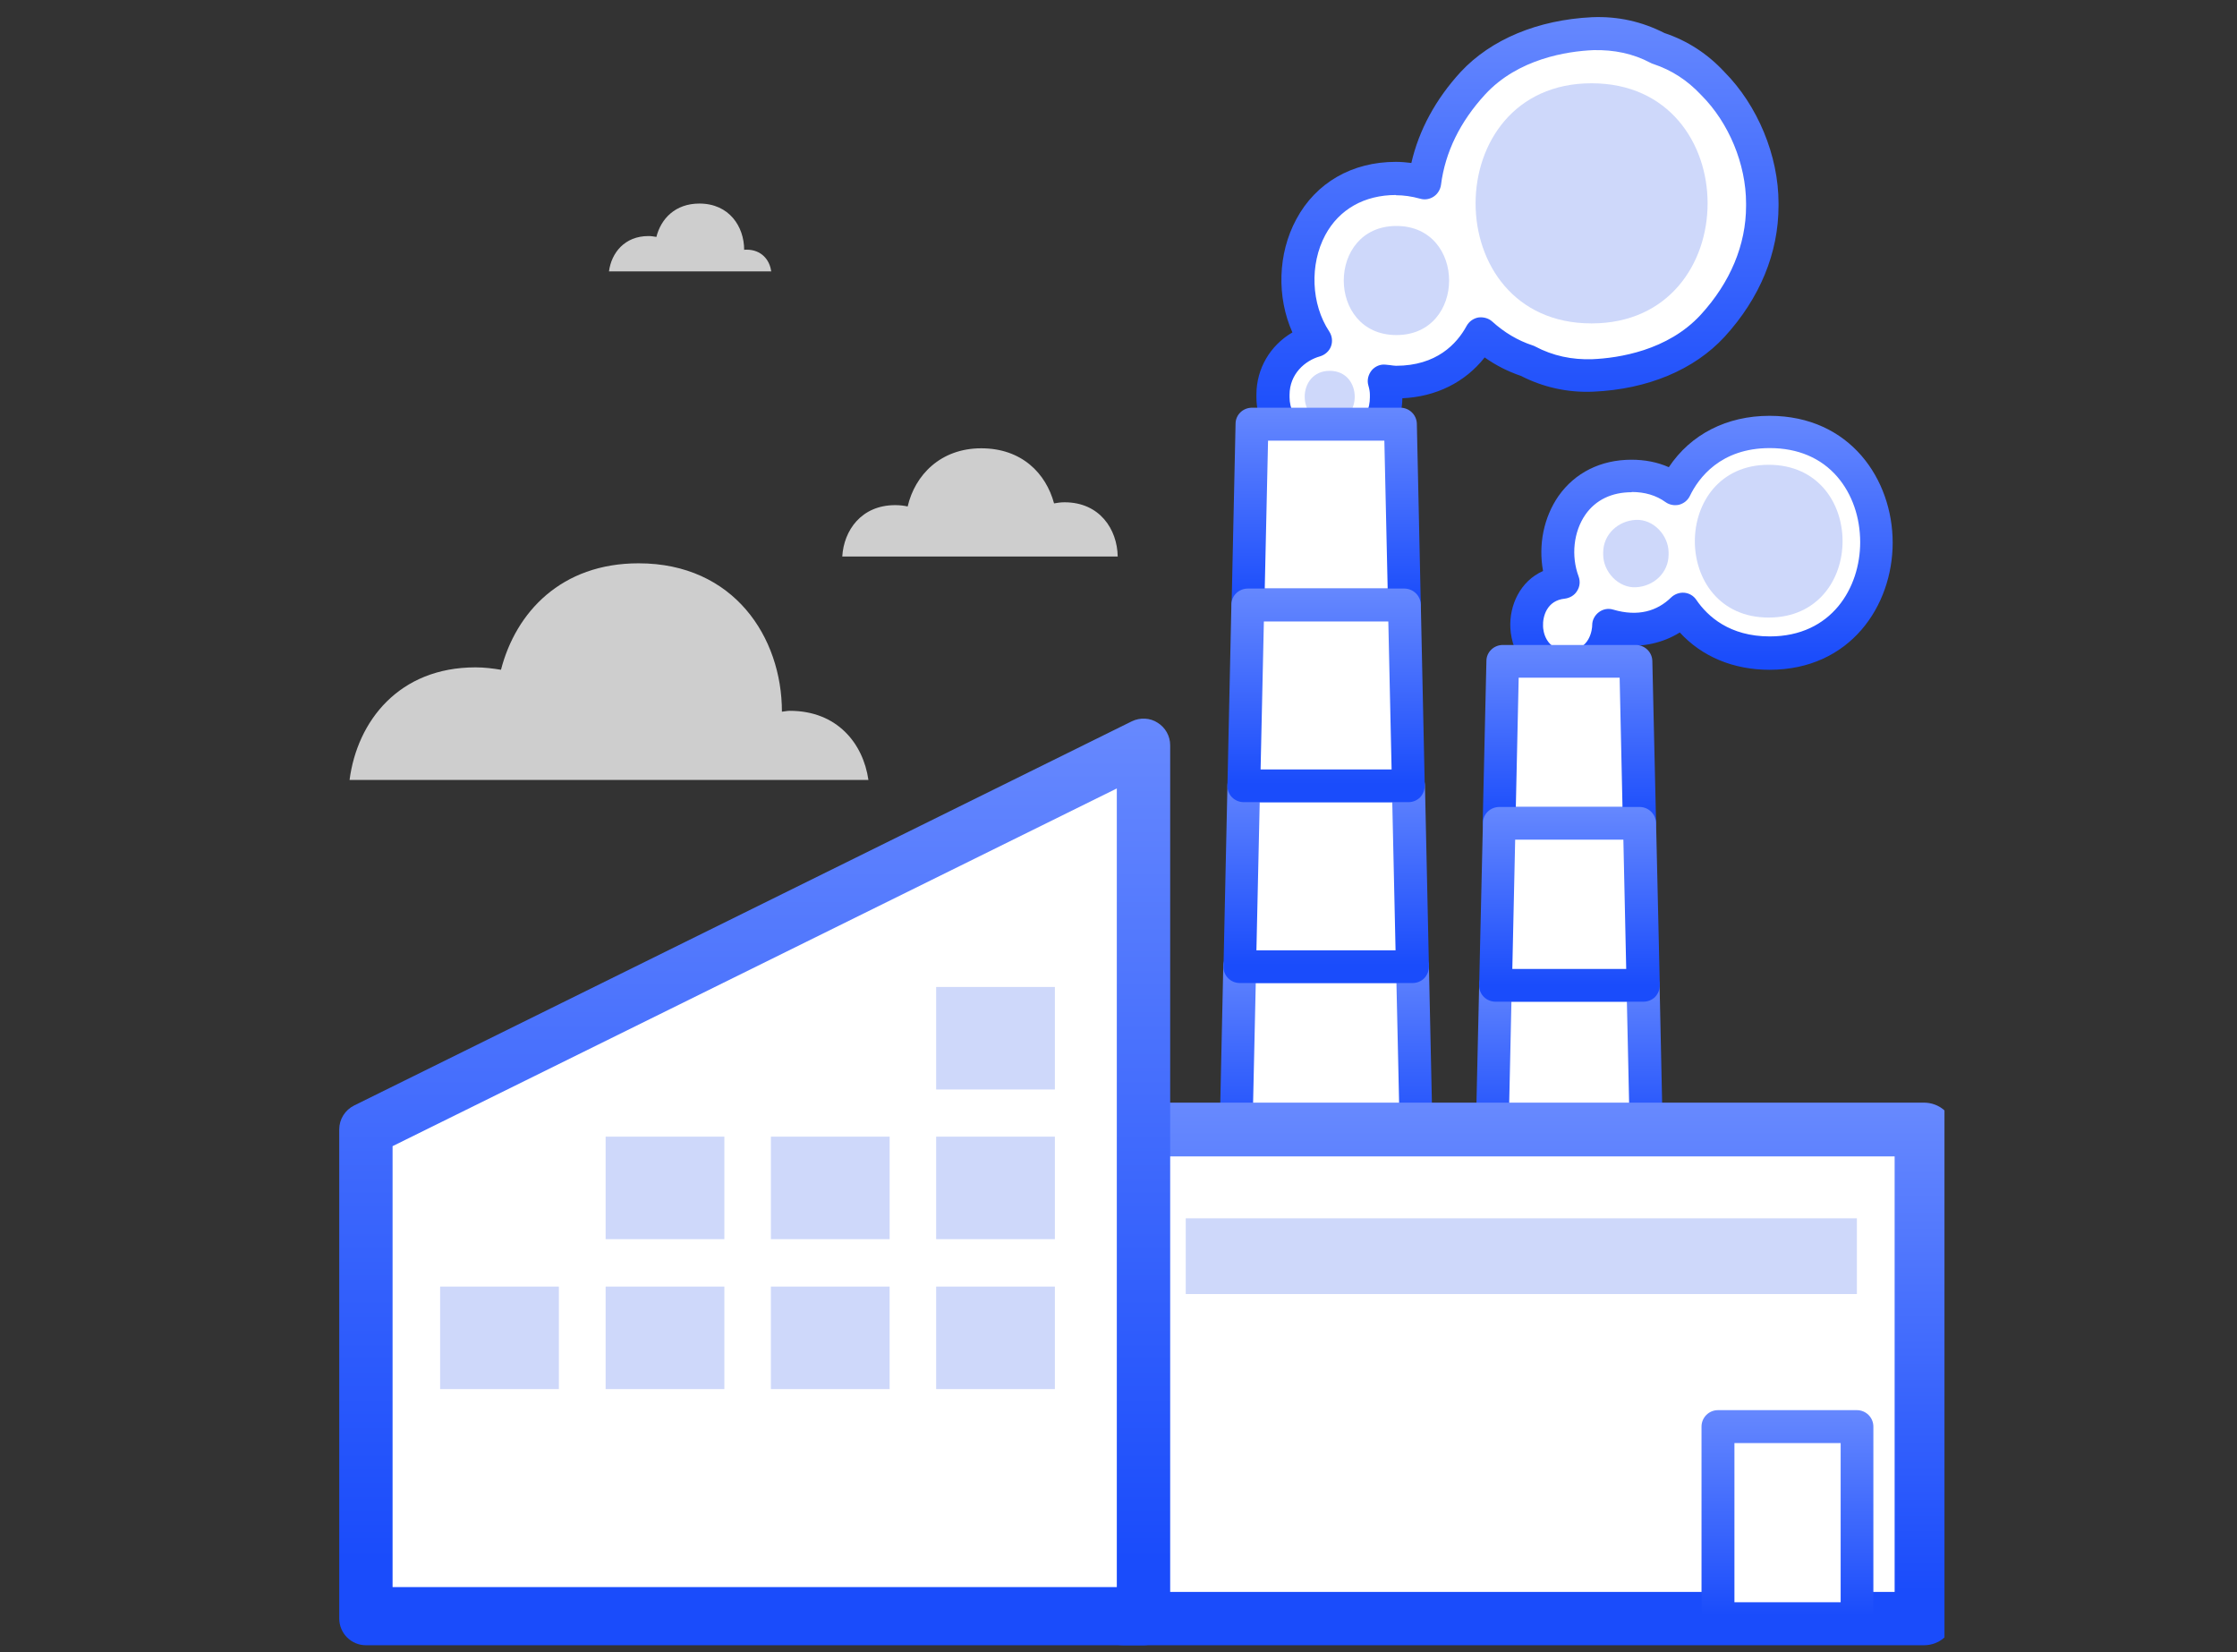 <svg width="130" height="96" viewBox="0 0 130 96" fill="none" xmlns="http://www.w3.org/2000/svg">
<rect x="0" y="0" width="130" height="96" fill="#333333" stroke="none"/>
<g clip-path="url(#clip0_46_7148)">
<path d="M50.465 45.308C50.159 43.204 48.654 41.303 45.899 41.303C45.733 41.303 45.593 41.342 45.44 41.354C45.44 37.043 42.659 32.732 37.111 32.732C32.621 32.732 29.981 35.564 29.114 38.918C28.642 38.842 28.157 38.778 27.634 38.778C23.183 38.778 20.76 41.903 20.314 45.321H50.465V45.308Z" fill="#CECECE"/>
<path d="M44.815 15.757C44.726 15.093 44.241 14.507 43.387 14.507C43.336 14.507 43.285 14.507 43.246 14.519C43.246 13.167 42.379 11.828 40.645 11.828C39.242 11.828 38.412 12.708 38.145 13.767C37.992 13.741 37.851 13.716 37.685 13.716C36.295 13.716 35.53 14.698 35.39 15.769H44.828L44.815 15.757Z" fill="#CECECE"/>
<path d="M64.954 32.337C64.928 30.755 63.908 29.186 61.867 29.186C61.651 29.186 61.459 29.212 61.255 29.25C60.783 27.503 59.38 26.049 57.021 26.049C54.661 26.049 53.169 27.605 52.748 29.429C52.519 29.378 52.276 29.352 52.021 29.352C50.057 29.352 49.036 30.819 48.947 32.337H64.941H64.954Z" fill="#CECECE"/>
<path d="M99.531 4.839C98.638 3.883 97.579 3.194 96.355 2.799C95.181 2.186 93.919 1.893 92.554 1.944C90.003 2.059 87.363 2.901 85.59 4.827C84.085 6.459 83.065 8.423 82.784 10.604C82.274 10.464 81.725 10.362 81.113 10.362C75.705 10.362 74.162 16.318 76.432 19.775C75.029 20.17 73.958 21.369 73.958 22.912V23.066C73.958 24.787 75.463 26.433 77.236 26.343C79.009 26.267 80.514 24.902 80.514 23.066V22.912C80.514 22.645 80.463 22.377 80.386 22.109C80.616 22.134 80.833 22.173 81.088 22.173C83.498 22.173 85.144 20.974 86.024 19.354C86.814 20.068 87.707 20.617 88.728 20.936C89.901 21.548 91.164 21.841 92.528 21.79C95.079 21.675 97.719 20.833 99.492 18.907C101.265 16.982 102.375 14.609 102.375 11.944V11.791C102.375 9.265 101.278 6.612 99.492 4.827L99.531 4.839Z" fill="white"/>
<path d="M77.134 27.325C76.127 27.325 75.157 26.917 74.379 26.177C73.512 25.348 73.015 24.226 73.015 23.078V22.925C73.015 21.42 73.818 20.068 75.106 19.316C74.188 17.262 74.252 14.737 75.336 12.734C76.471 10.617 78.576 9.405 81.114 9.405C81.42 9.405 81.713 9.431 82.019 9.469C82.453 7.569 83.435 5.758 84.889 4.176C86.649 2.288 89.366 1.153 92.516 1C94.021 0.936 95.424 1.255 96.725 1.919C98.064 2.365 99.238 3.13 100.207 4.176C102.146 6.127 103.357 9.048 103.357 11.803V11.956C103.357 14.698 102.273 17.326 100.22 19.571C98.46 21.484 95.756 22.619 92.593 22.759C91.1 22.823 89.685 22.504 88.384 21.841C87.631 21.586 86.93 21.229 86.279 20.77C85.144 22.211 83.46 23.053 81.496 23.142C81.471 25.387 79.634 27.223 77.3 27.325C77.249 27.325 77.185 27.325 77.134 27.325V27.325ZM81.126 11.331C79.29 11.331 77.823 12.16 77.019 13.653C76.101 15.362 76.191 17.67 77.249 19.265C77.415 19.52 77.453 19.838 77.351 20.119C77.249 20.4 77.007 20.616 76.713 20.706C75.833 20.948 74.941 21.739 74.941 22.938V23.091C74.941 23.703 75.234 24.341 75.719 24.813C76.165 25.234 76.701 25.45 77.236 25.425C78.588 25.361 79.609 24.366 79.609 23.091V22.938C79.609 22.785 79.583 22.606 79.519 22.389C79.43 22.083 79.519 21.764 79.711 21.522C79.915 21.28 80.221 21.152 80.527 21.19L80.782 21.216C80.897 21.229 81.012 21.254 81.126 21.254C83.473 21.254 84.659 19.991 85.233 18.933C85.374 18.678 85.629 18.499 85.909 18.448C86.203 18.41 86.496 18.486 86.713 18.678C87.414 19.316 88.205 19.787 89.06 20.068C89.111 20.081 89.162 20.106 89.213 20.132C90.246 20.68 91.356 20.91 92.529 20.872C94.059 20.808 96.916 20.374 98.83 18.295C100.551 16.42 101.47 14.226 101.47 11.969V11.816C101.47 9.546 100.475 7.135 98.868 5.528C98.868 5.528 98.855 5.515 98.842 5.502C98.052 4.661 97.146 4.074 96.075 3.717C96.024 3.704 95.973 3.679 95.922 3.653C94.888 3.105 93.792 2.888 92.605 2.913C91.075 2.977 88.218 3.411 86.305 5.49C84.851 7.071 83.983 8.844 83.741 10.745C83.703 11.012 83.55 11.268 83.32 11.421C83.091 11.574 82.81 11.625 82.542 11.548C82.032 11.408 81.573 11.344 81.126 11.344V11.331Z" fill="url(#paint0_linear_46_7148)"/>
<path d="M92.491 4.839C83.512 4.839 83.499 18.792 92.491 18.792C101.483 18.792 101.483 4.839 92.491 4.839Z" fill="#CED8FA"/>
<path d="M81.152 13.13C77.07 13.13 77.07 19.469 81.152 19.469C85.233 19.469 85.233 13.13 81.152 13.13V13.13Z" fill="#CED8FA"/>
<path d="M77.274 21.548C75.336 21.548 75.336 24.558 77.274 24.558C79.213 24.558 79.213 21.548 77.274 21.548Z" fill="#CED8FA"/>
<path d="M102.848 25.093C100.093 25.093 98.269 26.521 97.338 28.409C96.675 27.937 95.846 27.644 94.812 27.644C91.177 27.644 89.864 31.215 90.833 33.83C87.925 34.097 88.002 38.753 91.088 38.753C92.657 38.753 93.448 37.554 93.473 36.342C93.881 36.457 94.315 36.546 94.812 36.546C96.088 36.546 97.07 36.087 97.772 35.398C98.779 36.891 100.475 37.937 102.835 37.937C111.1 37.937 111.113 25.08 102.835 25.08L102.848 25.093Z" fill="white"/>
<path d="M91.101 39.71C88.92 39.71 87.849 38.039 87.772 36.483C87.708 35.169 88.346 33.766 89.672 33.179C89.392 31.662 89.711 30.067 90.565 28.83C91.522 27.465 93.027 26.713 94.812 26.713C95.59 26.713 96.317 26.853 96.981 27.147C98.256 25.233 100.348 24.162 102.835 24.162C107.529 24.162 109.99 27.874 109.99 31.534C109.99 35.195 107.529 38.919 102.835 38.919C100.73 38.919 98.906 38.154 97.618 36.751C96.662 37.35 95.45 37.631 94.238 37.49C93.83 38.715 92.759 39.735 91.101 39.735V39.71ZM94.825 28.601C93.665 28.601 92.733 29.047 92.134 29.902C91.445 30.896 91.292 32.299 91.739 33.498C91.841 33.779 91.815 34.085 91.649 34.34C91.496 34.595 91.228 34.748 90.935 34.786C89.889 34.889 89.647 35.832 89.672 36.381C89.672 36.623 89.8 37.797 91.101 37.797C92.402 37.797 92.529 36.559 92.529 36.317C92.529 36.024 92.682 35.743 92.925 35.565C93.167 35.386 93.473 35.335 93.754 35.424C95.182 35.845 96.305 35.514 97.121 34.71C97.325 34.519 97.606 34.417 97.886 34.442C98.167 34.468 98.422 34.621 98.575 34.85C99.238 35.82 100.514 36.98 102.848 36.98C106.457 36.98 108.102 34.136 108.102 31.509C108.102 30.055 107.631 28.703 106.776 27.708C105.832 26.611 104.48 26.037 102.848 26.037C99.978 26.037 98.703 27.784 98.205 28.817C98.078 29.073 97.861 29.251 97.58 29.328C97.312 29.391 97.019 29.34 96.789 29.175C96.241 28.779 95.578 28.588 94.825 28.588V28.601Z" fill="url(#paint1_linear_46_7148)"/>
<path d="M102.783 27.007C97.07 27.007 97.057 35.884 102.783 35.884C108.51 35.884 108.51 27.007 102.783 27.007Z" fill="#CED8FA"/>
<path d="M95.067 30.208C94.034 30.259 93.167 31.05 93.167 32.108V32.223C93.167 33.218 94.047 34.175 95.067 34.124C96.1 34.073 96.968 33.282 96.968 32.223V32.108C96.968 31.114 96.088 30.157 95.067 30.208Z" fill="#CED8FA"/>
<path d="M71.804 66.674H82.313L82.084 56.164H72.046L71.804 66.674Z" fill="white"/>
<path d="M82.313 67.617H71.803C71.548 67.617 71.306 67.515 71.127 67.337C70.949 67.158 70.847 66.903 70.859 66.648L71.089 56.138C71.089 55.615 71.523 55.207 72.046 55.207H82.083C82.594 55.207 83.027 55.615 83.04 56.138L83.269 66.648C83.269 66.903 83.18 67.145 83.002 67.337C82.823 67.515 82.581 67.617 82.326 67.617H82.313ZM72.785 65.717H81.344L81.152 57.12H72.977L72.785 65.717V65.717Z" fill="url(#paint2_linear_46_7148)"/>
<path d="M81.369 24.648H72.747L72.518 35.157H81.612L81.369 24.648Z" fill="white"/>
<path d="M81.611 36.1H72.517C72.262 36.1 72.02 35.998 71.841 35.82C71.663 35.641 71.561 35.386 71.573 35.131L71.803 24.622C71.803 24.099 72.237 23.69 72.76 23.69H81.382C81.892 23.69 82.325 24.099 82.338 24.622L82.568 35.131C82.568 35.386 82.478 35.629 82.3 35.82C82.121 35.998 81.879 36.1 81.624 36.1H81.611ZM73.487 34.2H80.642L80.45 25.604H73.691L73.499 34.2H73.487Z" fill="url(#paint3_linear_46_7148)"/>
<path d="M72.275 45.653L72.046 56.163H82.084L81.841 45.653H72.275Z" fill="white"/>
<path d="M82.083 57.12H72.046C71.79 57.12 71.548 57.018 71.37 56.839C71.191 56.661 71.089 56.406 71.102 56.151L71.331 45.641C71.331 45.131 71.765 44.71 72.288 44.71H81.854C82.364 44.71 82.797 45.118 82.81 45.641L83.04 56.151C83.04 56.406 82.951 56.648 82.772 56.839C82.593 57.018 82.351 57.12 82.096 57.12H82.083ZM73.015 55.22H81.101L80.91 46.623H73.206L73.015 55.22Z" fill="url(#paint4_linear_46_7148)"/>
<path d="M81.612 35.157H72.518L72.275 45.654H81.841L81.612 35.157Z" fill="white"/>
<path d="M81.841 46.61H72.275C72.02 46.61 71.778 46.508 71.599 46.33C71.42 46.151 71.318 45.896 71.331 45.641L71.561 35.131C71.561 34.608 71.994 34.2 72.517 34.2H81.611C82.121 34.2 82.555 34.608 82.568 35.131L82.797 45.641C82.797 45.896 82.708 46.138 82.529 46.33C82.351 46.508 82.109 46.61 81.853 46.61H81.841ZM73.244 44.71H80.871L80.68 36.113H73.448L73.257 44.71H73.244Z" fill="url(#paint5_linear_46_7148)"/>
<path d="M95.054 38.421H87.325L87.108 47.834H95.258L95.054 38.421Z" fill="white"/>
<path d="M95.258 48.791H87.108C86.853 48.791 86.611 48.689 86.432 48.51C86.253 48.331 86.151 48.077 86.164 47.821L86.381 38.409C86.381 37.886 86.815 37.477 87.338 37.477H95.067C95.577 37.477 96.011 37.886 96.023 38.409L96.24 47.821C96.24 48.077 96.151 48.319 95.972 48.51C95.794 48.689 95.551 48.791 95.296 48.791H95.258ZM88.077 46.89H94.289L94.123 39.378H88.256L88.09 46.89H88.077Z" fill="url(#paint6_linear_46_7148)"/>
<path d="M86.904 57.26L86.688 66.672H95.679L95.475 57.26H86.904Z" fill="white"/>
<path d="M95.679 67.616H86.687C86.432 67.616 86.19 67.514 86.011 67.335C85.832 67.157 85.731 66.902 85.743 66.647L85.96 57.234C85.96 56.711 86.394 56.303 86.917 56.303H95.488C96.011 56.303 96.431 56.711 96.444 57.234L96.648 66.647C96.648 66.902 96.559 67.144 96.38 67.335C96.202 67.514 95.96 67.616 95.704 67.616H95.679ZM87.656 65.716H94.71L94.544 58.203H87.835L87.669 65.716H87.656Z" fill="url(#paint7_linear_46_7148)"/>
<path d="M95.258 47.834H87.108L86.904 57.26H95.475L95.258 47.834Z" fill="white"/>
<path d="M95.475 58.204H86.904C86.649 58.204 86.406 58.102 86.228 57.923C86.049 57.745 85.947 57.489 85.96 57.234L86.177 47.822C86.177 47.299 86.611 46.891 87.133 46.891H95.284C95.794 46.891 96.227 47.299 96.24 47.822L96.457 57.234C96.457 57.489 96.368 57.732 96.189 57.923C96.01 58.102 95.768 58.204 95.513 58.204H95.475ZM87.873 56.303H94.505L94.34 48.791H88.052L87.886 56.303H87.873Z" fill="url(#paint8_linear_46_7148)"/>
<path d="M111.801 65.64H65.272V94.056H111.801V65.64Z" fill="white" stroke="url(#paint9_linear_46_7148)" stroke-width="1.2"/>
<path d="M111.801 95H65.273C64.673 95 64.176 94.579 64.176 94.043V65.626C64.176 65.104 64.66 64.67 65.273 64.67H111.801C112.4 64.67 112.898 65.091 112.898 65.626V94.043C112.898 94.566 112.413 95 111.801 95V95ZM66.37 93.1H110.704V66.596H66.37V93.1V93.1Z" fill="url(#paint10_linear_46_7148)" stroke="url(#paint11_linear_46_7148)" stroke-width="1.2"/>
<path d="M107.911 82.897H99.838V94.044H107.911V82.897Z" fill="white"/>
<path d="M107.911 95H99.837C99.314 95 98.881 94.579 98.881 94.043V82.896C98.881 82.373 99.302 81.939 99.837 81.939H107.911C108.434 81.939 108.868 82.36 108.868 82.896V94.043C108.868 94.566 108.447 95 107.911 95ZM100.794 93.1H106.967V83.853H100.794V93.1Z" fill="url(#paint12_linear_46_7148)"/>
<path d="M21.87 92.819V65.387L65.847 43.66V92.819H21.87Z" fill="white" stroke="url(#paint13_linear_46_7148)" stroke-width="1.2"/>
<path d="M66.446 95H21.27C20.747 95 20.314 94.579 20.314 94.043V65.626C20.314 65.269 20.517 64.938 20.849 64.772L66.038 42.452C66.331 42.311 66.689 42.324 66.956 42.503C67.237 42.681 67.403 42.975 67.403 43.306V94.043C67.403 94.566 66.982 95 66.446 95ZM22.214 93.1H65.502V44.849L22.214 66.226V93.1V93.1Z" fill="url(#paint14_linear_46_7148)" stroke="url(#paint15_linear_46_7148)" stroke-width="1.2"/>
<path d="M61.303 74.759H54.403V80.715H61.303V74.759Z" fill="#CED8FA"/>
<path d="M51.699 74.759H44.799V80.715H51.699V74.759Z" fill="#CED8FA"/>
<path d="M42.095 74.759H35.195V80.715H42.095V74.759Z" fill="#CED8FA"/>
<path d="M32.478 74.759H25.578V80.715H32.478V74.759Z" fill="#CED8FA"/>
<path d="M61.303 66.048H54.403V72.004H61.303V66.048Z" fill="#CED8FA"/>
<path d="M51.7 66.048H44.8V72.004H51.7V66.048Z" fill="#CED8FA"/>
<path d="M42.095 66.048H35.195V72.004H42.095V66.048Z" fill="#CED8FA"/>
<path d="M61.303 57.35H54.403V63.306H61.303V57.35Z" fill="#CED8FA"/>
<path d="M107.911 70.792H68.908V75.192H107.911V70.792Z" fill="#CED8FA"/>
</g>
<defs>
<linearGradient id="paint0_linear_46_7148" x1="88.186" y1="-27.337" x2="88.186" y2="25.131" gradientUnits="userSpaceOnUse">
<stop offset="0.417" stop-color="#7A98FF"/>
<stop offset="1" stop-color="#1A4CFB"/>
</linearGradient>
<linearGradient id="paint1_linear_46_7148" x1="98.879" y1="7.408" x2="98.879" y2="38.438" gradientUnits="userSpaceOnUse">
<stop offset="0.417" stop-color="#7A98FF"/>
<stop offset="1" stop-color="#1A4CFB"/>
</linearGradient>
<linearGradient id="paint2_linear_46_7148" x1="77.064" y1="41.856" x2="77.064" y2="66.583" gradientUnits="userSpaceOnUse">
<stop offset="0.417" stop-color="#7A98FF"/>
<stop offset="1" stop-color="#1A4CFB"/>
</linearGradient>
<linearGradient id="paint3_linear_46_7148" x1="77.07" y1="10.34" x2="77.07" y2="35.066" gradientUnits="userSpaceOnUse">
<stop offset="0.417" stop-color="#7A98FF"/>
<stop offset="1" stop-color="#1A4CFB"/>
</linearGradient>
<linearGradient id="paint4_linear_46_7148" x1="77.07" y1="31.359" x2="77.07" y2="56.086" gradientUnits="userSpaceOnUse">
<stop offset="0.417" stop-color="#7A98FF"/>
<stop offset="1" stop-color="#1A4CFB"/>
</linearGradient>
<linearGradient id="paint5_linear_46_7148" x1="77.064" y1="20.849" x2="77.064" y2="45.576" gradientUnits="userSpaceOnUse">
<stop offset="0.417" stop-color="#7A98FF"/>
<stop offset="1" stop-color="#1A4CFB"/>
</linearGradient>
<linearGradient id="paint6_linear_46_7148" x1="91.202" y1="25.307" x2="91.202" y2="47.848" gradientUnits="userSpaceOnUse">
<stop offset="0.417" stop-color="#7A98FF"/>
<stop offset="1" stop-color="#1A4CFB"/>
</linearGradient>
<linearGradient id="paint7_linear_46_7148" x1="91.195" y1="44.132" x2="91.195" y2="66.673" gradientUnits="userSpaceOnUse">
<stop offset="0.417" stop-color="#7A98FF"/>
<stop offset="1" stop-color="#1A4CFB"/>
</linearGradient>
<linearGradient id="paint8_linear_46_7148" x1="91.208" y1="34.72" x2="91.208" y2="57.261" gradientUnits="userSpaceOnUse">
<stop offset="0.417" stop-color="#7A98FF"/>
<stop offset="1" stop-color="#1A4CFB"/>
</linearGradient>
<linearGradient id="paint9_linear_46_7148" x1="88.537" y1="35.069" x2="88.537" y2="91.688" gradientUnits="userSpaceOnUse">
<stop offset="0.417" stop-color="#7A98FF"/>
<stop offset="1" stop-color="#1A4CFB"/>
</linearGradient>
<linearGradient id="paint10_linear_46_7148" x1="88.537" y1="32.041" x2="88.537" y2="92.472" gradientUnits="userSpaceOnUse">
<stop offset="0.417" stop-color="#7A98FF"/>
<stop offset="1" stop-color="#1A4CFB"/>
</linearGradient>
<linearGradient id="paint11_linear_46_7148" x1="88.537" y1="32.041" x2="88.537" y2="92.472" gradientUnits="userSpaceOnUse">
<stop offset="0.417" stop-color="#7A98FF"/>
<stop offset="1" stop-color="#1A4CFB"/>
</linearGradient>
<linearGradient id="paint12_linear_46_7148" x1="103.874" y1="67.889" x2="103.874" y2="93.912" gradientUnits="userSpaceOnUse">
<stop offset="0.417" stop-color="#7A98FF"/>
<stop offset="1" stop-color="#1A4CFB"/>
</linearGradient>
<linearGradient id="paint13_linear_46_7148" x1="43.859" y1="-11.876" x2="43.859" y2="89.192" gradientUnits="userSpaceOnUse">
<stop offset="0.417" stop-color="#7A98FF"/>
<stop offset="1" stop-color="#1A4CFB"/>
</linearGradient>
<linearGradient id="paint14_linear_46_7148" x1="43.858" y1="-14.278" x2="43.858" y2="90.613" gradientUnits="userSpaceOnUse">
<stop offset="0.417" stop-color="#7A98FF"/>
<stop offset="1" stop-color="#1A4CFB"/>
</linearGradient>
<linearGradient id="paint15_linear_46_7148" x1="43.858" y1="-14.278" x2="43.858" y2="90.613" gradientUnits="userSpaceOnUse">
<stop offset="0.417" stop-color="#7A98FF"/>
<stop offset="1" stop-color="#1A4CFB"/>
</linearGradient>
<clipPath id="clip0_46_7148">
<rect width="95" height="96" fill="white" transform="translate(18)"/>
</clipPath>
</defs>
</svg>
